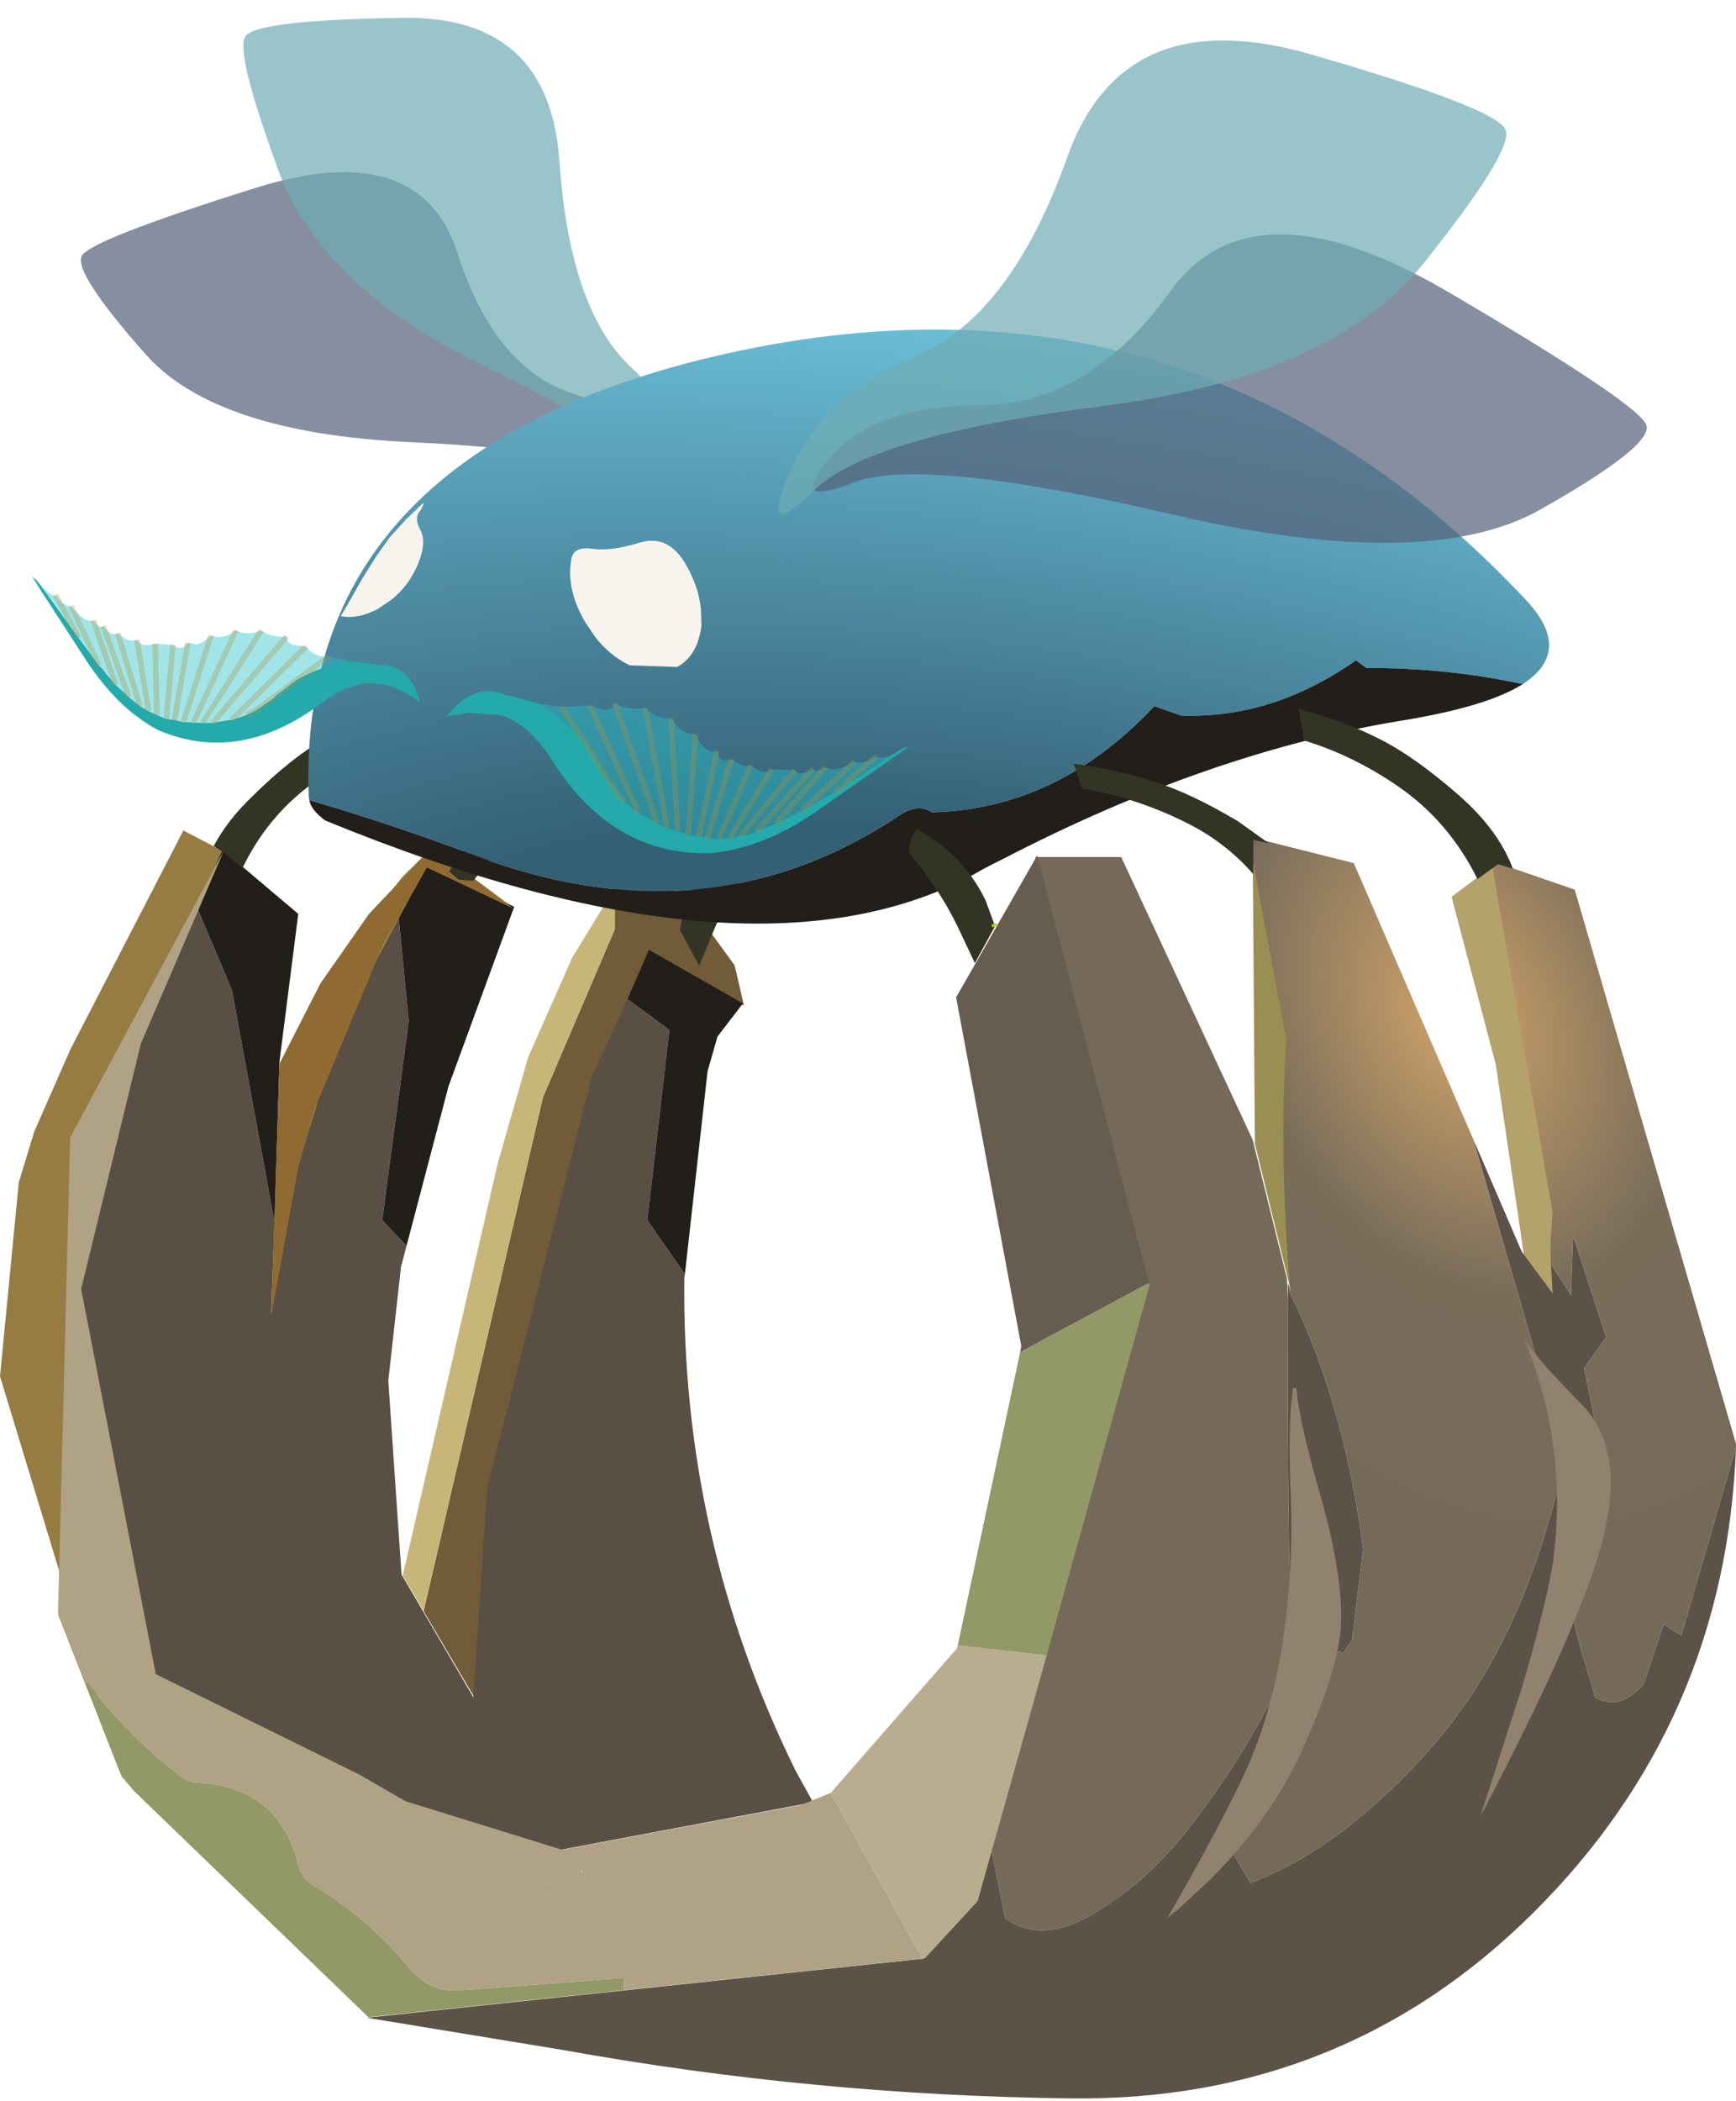 <svg width="157" height="190" viewBox="218.6 111.2 157.15 190.15" xmlns="http://www.w3.org/2000/svg" xmlns:xlink="http://www.w3.org/1999/xlink"><defs><radialGradient id="a" cx="0" cy="0" r="819.2" gradientTransform="matrix(.048 -.022 .031 .067 350.4 203.2)" gradientUnits="userSpaceOnUse"><stop stop-color="#d0a36a" offset="0"/><stop stop-color="#796d5a" offset=".431"/><stop stop-color="#756a59" offset=".847"/></radialGradient><radialGradient id="b" cx="0" cy="0" r="819.2" gradientTransform="matrix(.017 -.123 .285 .039 305.6 212)" gradientUnits="userSpaceOnUse"><stop stop-color="#346076" offset=".247"/><stop stop-color="#7ee1fa" offset=".863"/></radialGradient><g id="c"><path d="M261.15 190.15v.25l4.05 3.05-7.85-3.75-5.2 9.45-4.95 12.45-1.45 5.2-2.5 13.45.8-22.85 3.7-7.2.8-1.3 6.5-8.4 3.2-3.1 2.9 2.75" fill="#9a8f52"/><path d="M274.25 195.3v-3.75l4.05-1.2 4.4 4.9 2.4 3.3.85 3.65-8.5-4.9-5.15 11.6-9.45 37.1-1.25 18.9-4.65-7.9 10.8-46.5 6.5-15.2" fill="#725b38"/><path d="M274.25 191.55v3.75l-6.5 15.2-10.8 46.5-1.9-3.2 8.6-37.3 2.75-9.6 4-9.05 3.85-6.3" fill="#c8b679"/><path d="m350 192.35 3.8-2.85 5.55 31.75v.05l-.4 3.25.4 4.05-2.8-3.85L354 207.5l-4-15.15" fill="#b3a26a"/><path d="m335.25 205.7.25 22.5-3.3-13.5-.2-26.3 3.25 17.3" fill="#9a8f52"/><path d="m308.3 278.4 14.15-50.75-10.15-38.9h7.8l11.9 25.6 3.1 12.55.1 1.9q-.1 23.85.4 31.65l-1.25 3.2-1.4 2.8q-2.9 5.25-6.5 9.9-3.5 4.6-7.65 7.25-5.55 3.9-9.2 1.2l-1.3-6.4" fill="#756a59"/><path d="M375.75 242.15q-.9 24.8-18.35 42.15-17.15 17.05-41.75 16.8-23.2-.25-46.2-4.4l-17.65-2.9 50.4-5.35q2.45-2.65 4.1-5.55 1.25-2.2 2-4.5l1.3 6.4q3.65 2.7 9.2-1.2 4.15-2.65 7.65-7.25 3.6-4.65 6.5-9.9l1.4-2.8 1.25-3.2q-.5-7.8-.4-31.65v-.7q-.05-1.5.2.15 4.9 10.05 6.6 23.15l-1 8.2-.85 1.25-.35-.25q-4.8 6-5.7 5.75l-4.3 11.85 2 3.4q8.35-3.15 16.5-12.4 8.15-9.3 11.7-25l.6 5.6-.8-.2.35 3.4q.5 3.3 1.3 6.55l1.55 5.25q2.2 1.3 4.4-1.2l1.8-5.4 1.6 1 4.95-17.05m-23.8-27.9 4.4 10.2 2.8 3.8-.15-2.65 1.75 2.7.05.1.2-5.4 3 9.2-2 2.8 1.3 6.5-5.3-6.35-6.05-20.9" fill="#5c5247"/><path d="m359 225.6-.05-1.35.05-1.35.15-1.95v-.05l-5.55-31.8 7.55 2.6 14.6 50.15v.3l-4.95 17.05-1.6-1-1.8 5.4q-2.2 2.5-4.4 1.2l-1.55-5.25q-.8-3.25-1.3-6.55l-.35-3.4.8.2-.6-5.6q-3.55 15.7-11.7 25-8.15 9.25-16.5 12.4l-2-3.4 4.3-11.85q.9.25 5.7-5.75l.35.25.85-1.25 1-8.2q-1.7-13.1-6.6-23.15-1.05-13.1-.35-22.95l-3.45-18.4 9.55 2.4 10.8 24.95 6.05 20.9 5.3 6.35-1.3-6.5 2-2.8-3-9.2-.2 5.4-.05-.1-1.75-2.7" fill="url(#a)"/><path d="m235.2 186.35 3.75 1.95L225 214.35l-1 39.15-5.4-17.75 1.7-17.55 1.4-4.6 3.3-7.5 10.2-19.75M224 253.5l5.7 18.7-5.8-14.8.1-3.9" fill="#977c42"/><path d="m236.45 193.35 3.15 7.45 3.85 21-.3 8.3 2.45-13.45 2.35-7.7 2.95-7.55 3.8-7.1.9 9.3-2.4 18 2.2 2.35-.5 1.9-1.15 10.3 1.2 17.55 6.5 11.1 1.25-18.9 9.45-37.15 3.25-7.15 3.8 2.8-2 17.2 3.4 4.9-.05.25q-.3 23.7 10.1 44.75l1.55 2.8-22.85 4.3-13.6-3.8-4.75-3-18.45-9.1-6.75-34.85 5.4-22.2.5-1.5 4.75-10.8" fill="#594f44"/><path d="m236.45 193.35 2.3-5.25 6.85 5.8-1.7 13.35-.45 14.55-3.85-21-3.15-7.45m18.25.95 2.55-4.8 7.9 3.75-5.95 16.25-3.8 14.45-2.2-2.35 2.4-18-.9-9.3m20.7 7.3 1.95-4.45 8.5 4.85-2.3 3-.9 3.15-2.05 18.35-3.4-4.9 2-17.2-3.8-2.8" fill="#221e1a"/><path d="m305.3 260.1 8.05.9-6.25 22.25-4.75 5.15-.25.05-8.3-15 11.4-13.05.1-.3" fill="#b8ae8f"/><path d="m322.6 227.3.05.25-9.3 33.45-8.05-.9 5.65-26.55 11.65-6.25m-47.5 64-23.15 2.45-21.25-20.5-1.05-1.25-3.3-8.45.2-.05q3.85 5 8.55 8.55.7.5 1.8.5 7.05.55 8.7 7.4.3 1.25 1.6 2 4.8 2.9 8.45 7.35 1.95 2.35 4.85 2l14.55-1.1.05 1.1" fill="#939867"/><path d="m322.6 227.3-11.65 6.25.1-.55-5.9-31.55 7.35-12.85 10.1 38.7" fill="#665c4f"/><path d="m302.1 288.45-27 2.85-.05-1.1-14.55 1.1q-2.9.35-4.85-2-3.65-4.45-8.45-7.35-1.3-.75-1.6-2-1.65-6.85-8.7-7.4-1.1 0-1.8-.5-4.7-3.55-8.55-8.55l-.2.05-2.5-6.35 1.1-43.05 13.95-26.05-7.55 17.55-5.4 22.2 6.75 34.85 18.45 9.1 4.15 2.4 14.2 4.4 21.6-4.05 2.7-1.1 8.3 15m-30.95-7.9.05.05.1-.05-.1-.05-.05.05m-2.8 1.05v-.05l-.15.05h.15" fill="#afa285"/><path d="m258.15 187.4 2.9 2.75v.25l4.1 3.05-7.9-3.75-4 7.05-6.2 14.9-1.45 5.2-2.45 13.45.75-22.85 3.7-7.25 4.4-6.3 6.15-6.5" fill="#8f6b32"/><path d="m260.1 190.8-.85-.75q2.3-3.5 4.5-5.55 2.4-2.3 5.65-4.35l.3 2.3q-3.75 2.6-6.6 6.3l-1.65 2.15-1.35-.1m-19.55-1.05-1.75-1.45-.85-.55q1.25-2.35 3.5-4.5 3.65-3.6 6.7-5.3 2.95-1.75 6.8-2.9l-.4 2.9q-4.45 1.55-8.4 4.7-3.55 2.85-5.6 7.1m39.65 5.35q.15-1 .6-2.05 1-2.5 2.8-4.3 1.25-1.4 2.95-2.4.55.65.7 1.7v.4l-1.1 1.6q-1.9 2.75-3.15 5.85l-1.1 2.7-1.75-3.25.05-.25" fill="#343425"/><path d="M231.65 143.1q-6.4-7.25-5.65-8.75.75-1.45 15.7-6.15 14.9-4.65 18.3 5.85 3.35 10.45 10.45 12.75t9.1 7.2q1.95 4.9-2.05 1.45t-21.8-4.25q-17.8-.85-24.05-8.1" fill="#54637a" fill-opacity=".714"/><path d="M269.25 125.9q-.85-13.3-14.2-13.1-13.4.2-14.25 1.7-.9 1.45 3 12.1 3.95 10.65 18.7 17.75 14.75 7.05 17.5 12.55 2.7 5.35 1.95-1.05-.75-6.35-6.3-11.5-5.45-5.15-6.4-18.45" fill="#6facb5" fill-opacity=".714"/><path d="M335.65 236.8h.3q.3 3.3 2.3 10.15 1.9 6.85 1.75 11.1t-3.8 12.1q-2.75 5.85-8.05 11.15l-2.85 2.65-1.05.85q4.3-7.4 6.85-12.75 2.55-5.4 3.6-12.15 1-6.75.75-13.25-.3-6.5.2-9.85m20.95-4.4q1.1 1.75 5.1 5.8 4 4 2.1 11.9-1.65 6.8-8.9 21.05l-1.3 2.55-1 1.9 3.25-10.1.5-1.5q2.55-8.7 2.95-12.35 1.1-9.95-2.7-19.25" fill="#91816f"/><path d="m246.6 183.6-.05-.3q-1.15-30.8 36.45-39.8 43.45-10.3 73.75 22 4.3 4.6-.3 7.6-7-1.5-14.15-1.45l-.95-.7q-7.55 5.3-15.85 5l-2.4-.85q-8.8 9.35-20.15 9.6-1.25-.8-2.8.2-17.6 11.8-39 3.55-7.05-2.65-14.55-4.85" fill="url(#b)"/><path d="M246.6 183.6q7.5 2.2 14.55 4.85 21.4 8.25 39-3.55 1.55-1 2.8-.2 11.35-.25 20.15-9.6l2.4.85q8.3.3 15.85-5l.95.7q7.15-.05 14.15 1.45-3.25 2.05-10.95 3.3-17.45 2.85-36.15 12.55-1.35.65-2.65 1.4-20.2 10.85-58.65-4.9-1.3-.95-1.45-1.85" fill="#221e1a"/><path d="m336.65 178.2-.5-2.85q4.05 1.05 7.3 2.7 3.2 1.6 7.2 5.1 3.6 3.15 4.9 6.65l-1.35-.4-1.85 1.35q-2.45-4.95-6.7-8.05-4.25-3.05-9-4.5m-4.6 12.1q-2.6-3-6.35-4.8-4.4-2.15-9.15-2.95l-.75-2.25q4.05.55 7.35 1.65 3.3 1.05 7.5 3.55l2.8 2-1.4-.3v3.1m-23.4 4.75-1.8 3.3-1.25-2.65q-1.4-3.05-3.45-5.75l-1.25-1.6v-.4q.1-1.05.7-1.75 1.8 1 3.2 2.35 1.9 1.75 3.05 4.2l.75 2.05.05.25" fill="#343425"/><path d="m308.65 195.05-.05-.25" fill="none" stroke="#a8d926" stroke-width=".5"/><path d="M270.3 161.9q.15-1.3 1.9-1.05 1.7.25 4.3-.55t4.2 2q1.15 2 1.35 4l.05 1.45q-.3 2.75-2.2 3.8l-4.3-.15q-1.85-.9-3.15-2.6l-.9-1.35q-.9-1.55-1.2-3.05-.25-1.25-.05-2.5m-13.65-2.75q.6 1.1-.2 3.05t-2.4 3.25l-1.25.85q-1.8.95-3.35.65l.9-1.55 1.05-1.85 1.25-2 1.2-1.7 1.45-1.6 1.35-1.3q.6-.6 0 .45-.6.65 0 1.75" fill="#f7f4ee"/><path d="m241.8 175.45 1.6-1.1.15-.2-1.75 1.3" fill="#993" fill-opacity=".553"/><path d="m233.7 176.25.7.1.8.2h.55l.35.05h1.75l1.5-.25h.2l1.35-.45.9-.45 1.75-1.3 1.85-1.4q2.15-1.25 4.7-1.75l-1.7-.4-3 2.15 3-2.15q-1.25.15-2.1-.9l-1.15-.15q-.6-.15-.6-.75-1.35.1-2.3-.55-1.3.5-2.3 0-1.15.85-2.25.45-.8.75-1.3.8l-.8-.15q-.6.85-1.35.2l-1.6-.1q-1.25.35-1.65-.35l1.05 6.45.75.35.85.35h.05m-11.85-12.6.45.55 3.4 4.7 1.85 2.5.4.4.25.35.85 1 1.2 1.1.15.15.85.65.2.15.6.35-1.05-6.45q-.8.25-1.75-.6-.6.3-1.3-.65-.3.3-.9-.5-.85.2-2-1.3-.7.05-1.4-1l2.05 3.85-2.05-3.85q-.6.1-1.35-.95l-.45-.45m10.95 12.25-.15-6.45.15 6.45m2.4.65 2.5-7.85-2.5 7.85m-.8-.2 1.2-7-1.2 7m-.75-.1.6-6.7-.6 6.7m5.9.1 6.75-6.65-6.75 6.65m-12-4.95-2.5-5.35 2.5 5.35m3.7 3.65-2-6.55 2 6.55m-1-.8-2.3-6.4 2.3 6.4m-1.2-1.1-2-5.8 2 5.8m8.8 3.45 6.7-7.8-6.7 7.8m-.9 0 5.3-8.35-5.3 8.35m-.85 0 3.85-8.35-3.85 8.35" fill="#27c4cb" fill-opacity=".431"/><path d="m240.9 175.9-1.35.45h-.2l-1.5.25h-1.75l-.35-.05h-.55l-.8-.2-.7-.1h-.05l-.85-.35-.75-.35-.6-.35-.2-.15-.85-.65-.15-.15-1.2-1.1-.85-1-.25-.35-.4-.4-1.85-2.5-3.4-4.7-.45-.55-.35-.3.85 1.35 4.15 6.4q2.9 4.35 6.5 6.2 7.25 3.05 14.6-2.4 2.35-1.85 4.65-1.9l.45.05q1.25.1 2.45.75.75.35 1.5.95l-.5-1.35q-1.05-1.95-2.85-2.05h-.5l-.45-.05-2.25-.3q-2.55.5-4.7 1.75l-1.85 1.4-.15.2-1.6 1.1-.9.45" fill="#24aaaa"/><path d="m240.9 175.9.9-.45 1.75-1.3 1.85-1.4m-11.75 3.5h.05m-1.05-6.8.15 6.45m4.9-7.2-2.5 7.85m.4-7.2-1.2 7m-.15-6.8-.6 6.7M231 169.1l1.05 6.45m14.25-5.85-6.75 6.65m-14.5-10.3 2.5 5.35m1.7-2.9 2 6.55m-3.3-7.2 2.3 6.4m-6.6-9.2 2.05 3.85m1.35-1.55 2 5.8m15.5-4.35-6.7 7.8m4.4-8.35-5.3 8.35m3-8.35-3.85 8.35m12.3-6-3 2.15" fill="none" stroke="#aa9242" stroke-opacity=".322" stroke-width=".5"/><path d="m274.4 182.9-1.25-1.85-.1-.25 1.35 2.1" fill="#993" fill-opacity=".553"/><path d="m282.65 187.05-.05-.05-.75-.1-.95-.15-.55-.2-.4-.15-.95-.3-.9-.4-1.5-.85-.2-.1-1.25-1-.75-.85-1.35-2.1-1.3-2.15q-1.75-2.2-4.3-3.75l1.95.25 2.6-.1 1.3.4q.65.1.95-.6 1.4.7 2.75.4 1.05 1.05 2.35.95.85 1.4 2.2 1.45.5 1.05 1 1.3.55.4.95.2.25 1.15 1.3.75l-2.15 7.15 2.15-7.15q1.3.9 1.75.55 1.2.95 1.9.35l-3.8 6.25-.95.05-1.05-.05m17.7-8.15-.65.4-5.5 3.55-3.05 1.75-.6.25-.4.2-1.35.7-1.7.65-.2.15-1.25.3-.2.05-.8.15 3.8-6.25 2.1.1q.5.6 1.65-.15.2.45 1.1-.15.9.6 2.65-.5.75.35 1.95-.45l-3.7 3.2 3.7-3.2q.6.35 1.85-.4l.6-.35m-18.5 8 1.65-7.75-1.65 7.75m1.85.2 2.85-6.65-2.85 6.65m-2.8-.35.65-9.1-.65 9.1m-4.5-2-4.4-9.7 4.4 9.7m14.75-.15 4.8-4.5-4.8 4.5m-4.05 1.8 5.1-5.65-5.1 5.65m-1.45.45 4.9-5.95-4.9 5.95m3.15-1.1 4.5-5.15-4.5 5.15m-8.85.65-.6-10.2.6 10.2m-1.85-.7-3.85-10.85 3.85 10.85m.9.4-2-10.85 2 10.85m-7.25-7.45-2.35-3.5 2.35 3.5" fill="#27c4cb" fill-opacity=".431"/><path d="m282.6 187 .05.05 1.05.05.95-.05.8-.15.2-.05 1.25-.3.2-.15 1.7-.65 1.35-.7.4-.2.6-.25 3.05-1.75 5.5-3.55.65-.4.55-.15q-.8.55-1.5 1.05l-7 4.9q-4.85 3.3-9.5 3.7-8.9.25-14.35-8.45-1.8-2.85-4.15-3.9l-.5-.15-2.9-.2-2 .3 1.1-1.15q1.9-1.55 3.85-.95l.5.2.5.1 2.5.7q2.55 1.55 4.3 3.75l1.3 2.15.1.25 1.25 1.85.75.85 1.25 1 .2.1 1.5.85.9.4.95.3.4.15.55.2.95.15.75.1" fill="#24aaaa"/><path d="m282.65 187.05-.05-.05m-7.45-3.25-.75-.85-1.35-2.1-1.3-2.15m10.9 8.4 2.15-7.15m-1.3-.75-1.65 7.75m4.7-6.45-2.85 6.65m-2.15-9.45-.65 9.1m7.55-5.95-3.8 6.25m-12.65-12 4.4 9.7m19.55-4.65-4.8 4.5m1.05-3.85-5.1 5.65m3.45-5.5-4.9 5.95m7.65-6.25-4.5 5.15m9.1-6.1-3.7 3.2m-19.95-8 3.85 10.85m1.25-9.5.6 10.2M277 175.25l2 10.85m-9.6-10.95 2.35 3.5" fill="none" stroke="#aa9242" stroke-opacity=".322" stroke-width=".5"/><path d="M349.6 137.55q17.55 10.3 18.05 12.15.5 1.9-9.7 7.65-10.2 5.7-33 .45-22.95-5.35-29.05-2.95-6.15 2.4-2.15-2.25 4-4.7 13.7-4.75t17.1-10.3q7.4-10.3 25.05 0" fill="#54637a" fill-opacity=".714"/><path d="M347.4 135.1q-8.2 10.2-29.1 12.85t-26 7.6q-5.05 5-2.15-1.75 2.85-6.75 11.4-10.4t13.65-17.95q5.05-14.25 22.05-9.35 16.95 4.9 17.65 6.85.7 1.9-7.5 12.15" fill="#6facb5" fill-opacity=".714"/></g></defs><use xlink:href="#c"/></svg>